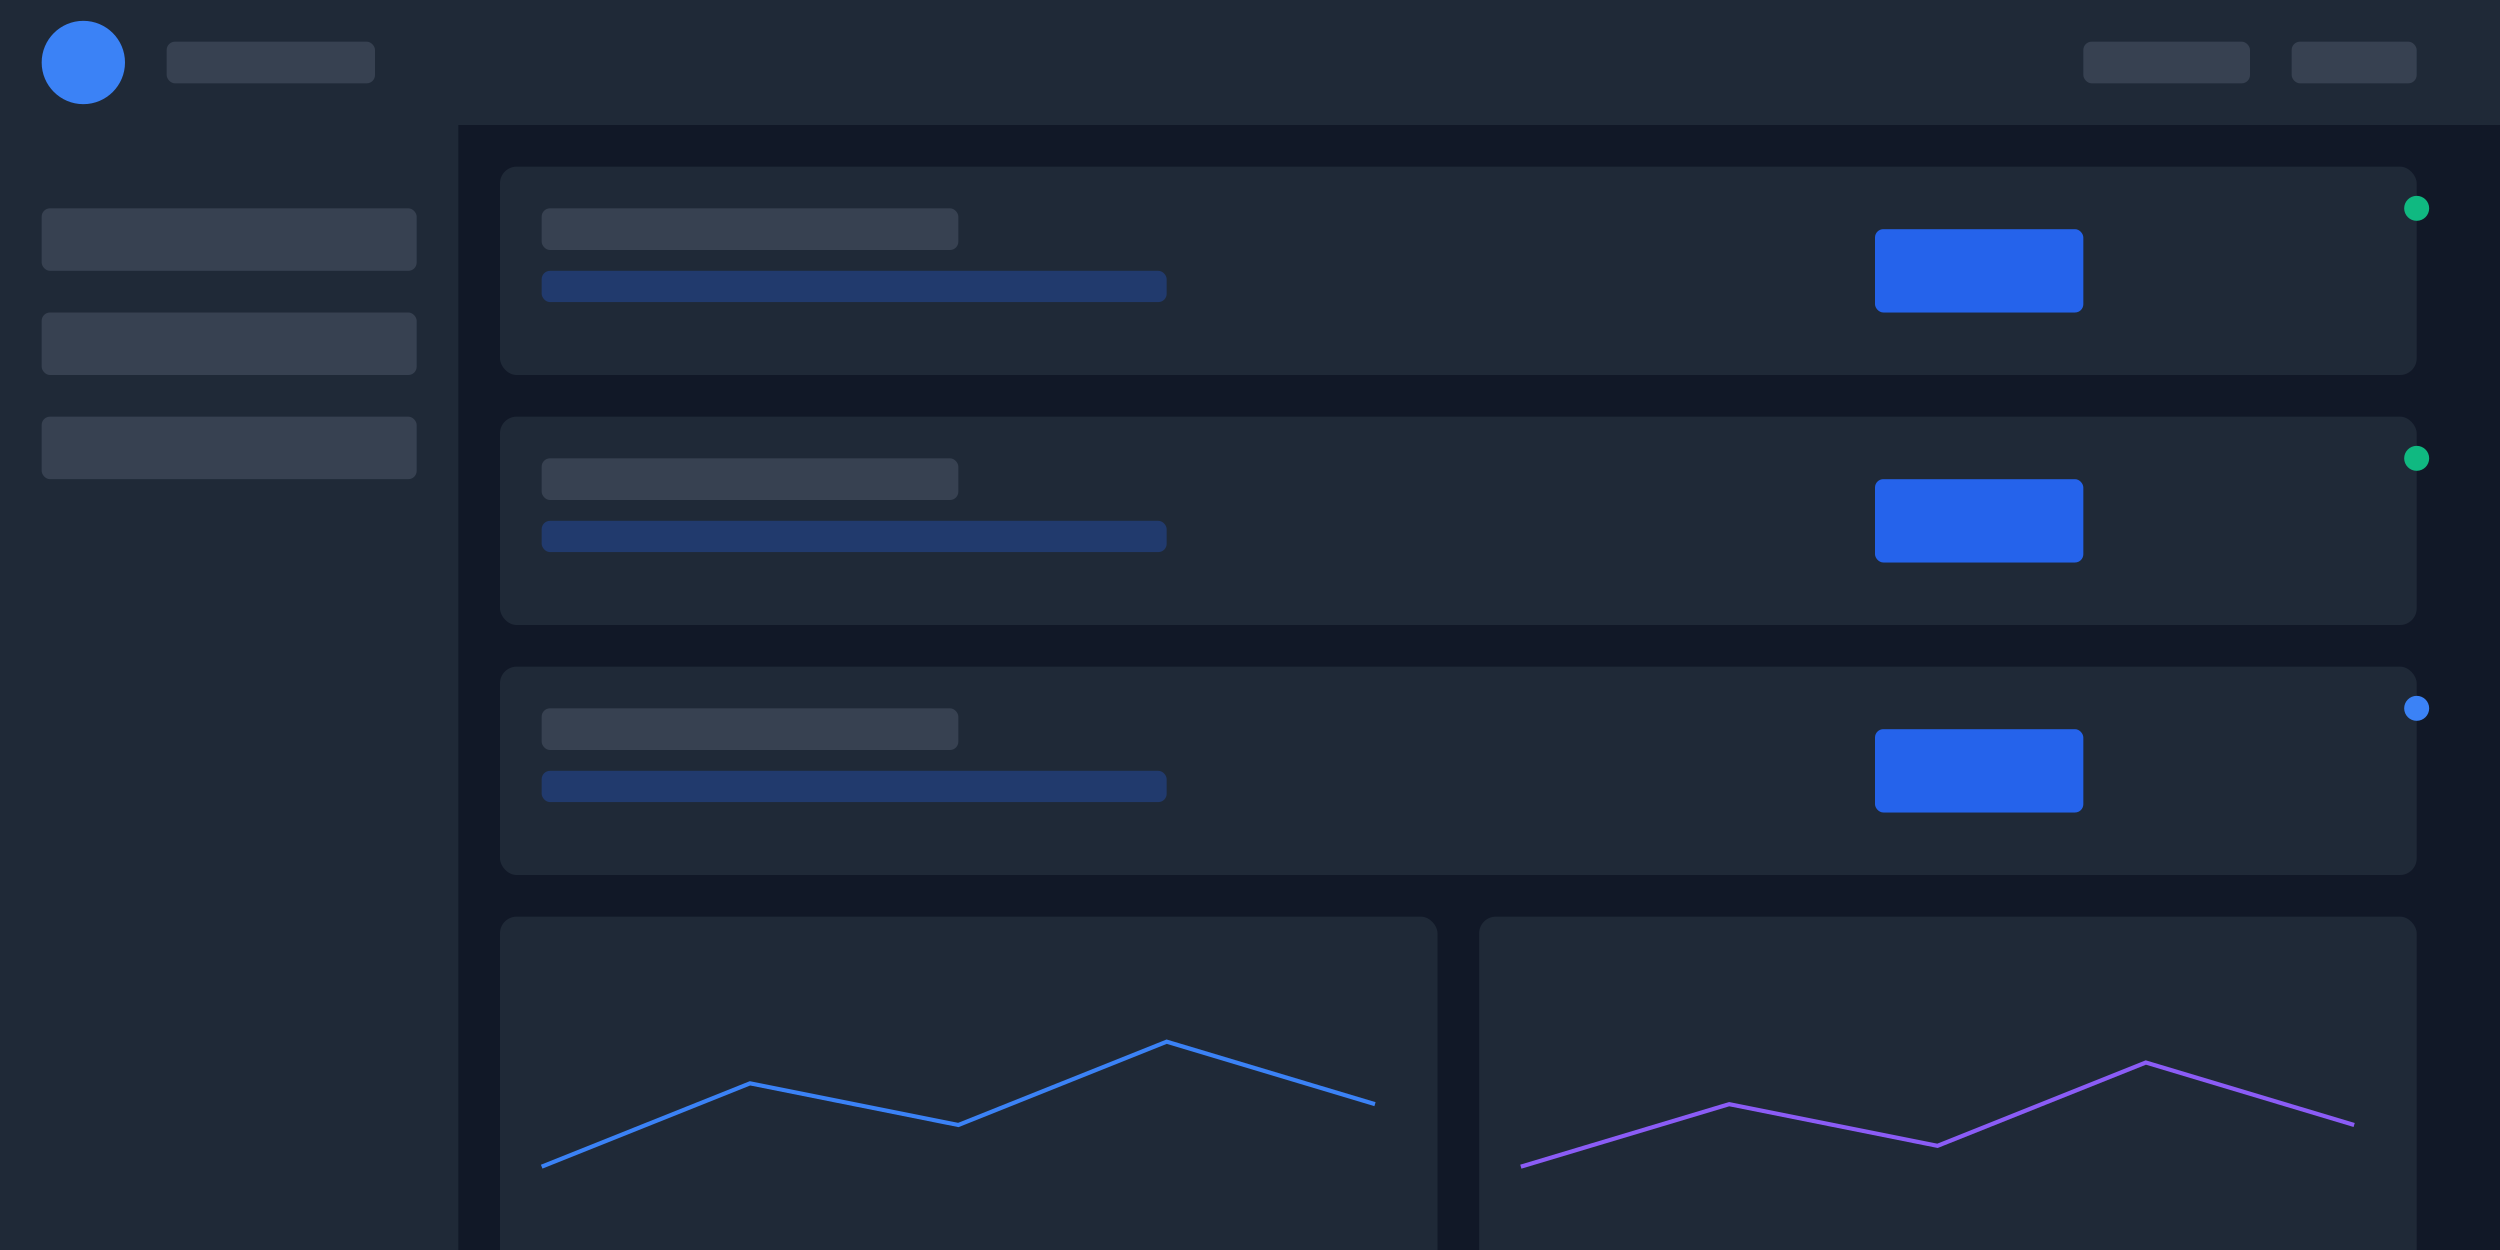 <?xml version="1.0" encoding="UTF-8"?>
<svg width="1200" height="600" viewBox="0 0 1200 600" fill="none" xmlns="http://www.w3.org/2000/svg">
  <!-- Dark Background -->
  <rect width="1200" height="600" fill="#111827"/>
  
  <!-- Header -->
  <rect x="0" y="0" width="1200" height="60" fill="#1F2937"/>
  <circle cx="40" cy="30" r="20" fill="#3B82F6"/>
  <rect x="80" y="20" width="100" height="20" rx="4" fill="#374151"/>
  <rect x="1000" y="20" width="80" height="20" rx="4" fill="#374151"/>
  <rect x="1100" y="20" width="60" height="20" rx="4" fill="#374151"/>
  
  <!-- Sidebar -->
  <rect x="0" y="60" width="220" height="540" fill="#1F2937"/>
  <rect x="20" y="100" width="180" height="30" rx="4" fill="#374151"/>
  <rect x="20" y="150" width="180" height="30" rx="4" fill="#374151"/>
  <rect x="20" y="200" width="180" height="30" rx="4" fill="#374151"/>
  
  <!-- Main Content -->
  <!-- Deployment Cards -->
  <rect x="240" y="80" width="920" height="100" rx="8" fill="#1F2937"/>
  <rect x="260" y="100" width="200" height="20" rx="4" fill="#374151"/>
  <rect x="260" y="130" width="300" height="15" rx="4" fill="#2563EB" fill-opacity="0.3"/>
  <rect x="900" y="110" width="100" height="40" rx="4" fill="#2563EB"/>
  
  <rect x="240" y="200" width="920" height="100" rx="8" fill="#1F2937"/>
  <rect x="260" y="220" width="200" height="20" rx="4" fill="#374151"/>
  <rect x="260" y="250" width="300" height="15" rx="4" fill="#2563EB" fill-opacity="0.3"/>
  <rect x="900" y="230" width="100" height="40" rx="4" fill="#2563EB"/>
  
  <rect x="240" y="320" width="920" height="100" rx="8" fill="#1F2937"/>
  <rect x="260" y="340" width="200" height="20" rx="4" fill="#374151"/>
  <rect x="260" y="370" width="300" height="15" rx="4" fill="#2563EB" fill-opacity="0.3"/>
  <rect x="900" y="350" width="100" height="40" rx="4" fill="#2563EB"/>
  
  <!-- Stats Section -->
  <rect x="240" y="440" width="450" height="180" rx="8" fill="#1F2937"/>
  <rect x="710" y="440" width="450" height="180" rx="8" fill="#1F2937"/>
  
  <!-- Stats Graph Lines -->
  <path d="M260 560 L360 520 L460 540 L560 500 L660 530" stroke="#3B82F6" stroke-width="2"/>
  <path d="M730 560 L830 530 L930 550 L1030 510 L1130 540" stroke="#8B5CF6" stroke-width="2"/>
  
  <!-- Deployment Status Indicators -->
  <circle cx="1160" cy="100" r="6" fill="#10B981"/>
  <circle cx="1160" cy="220" r="6" fill="#10B981"/>
  <circle cx="1160" cy="340" r="6" fill="#3B82F6"/>
</svg> 